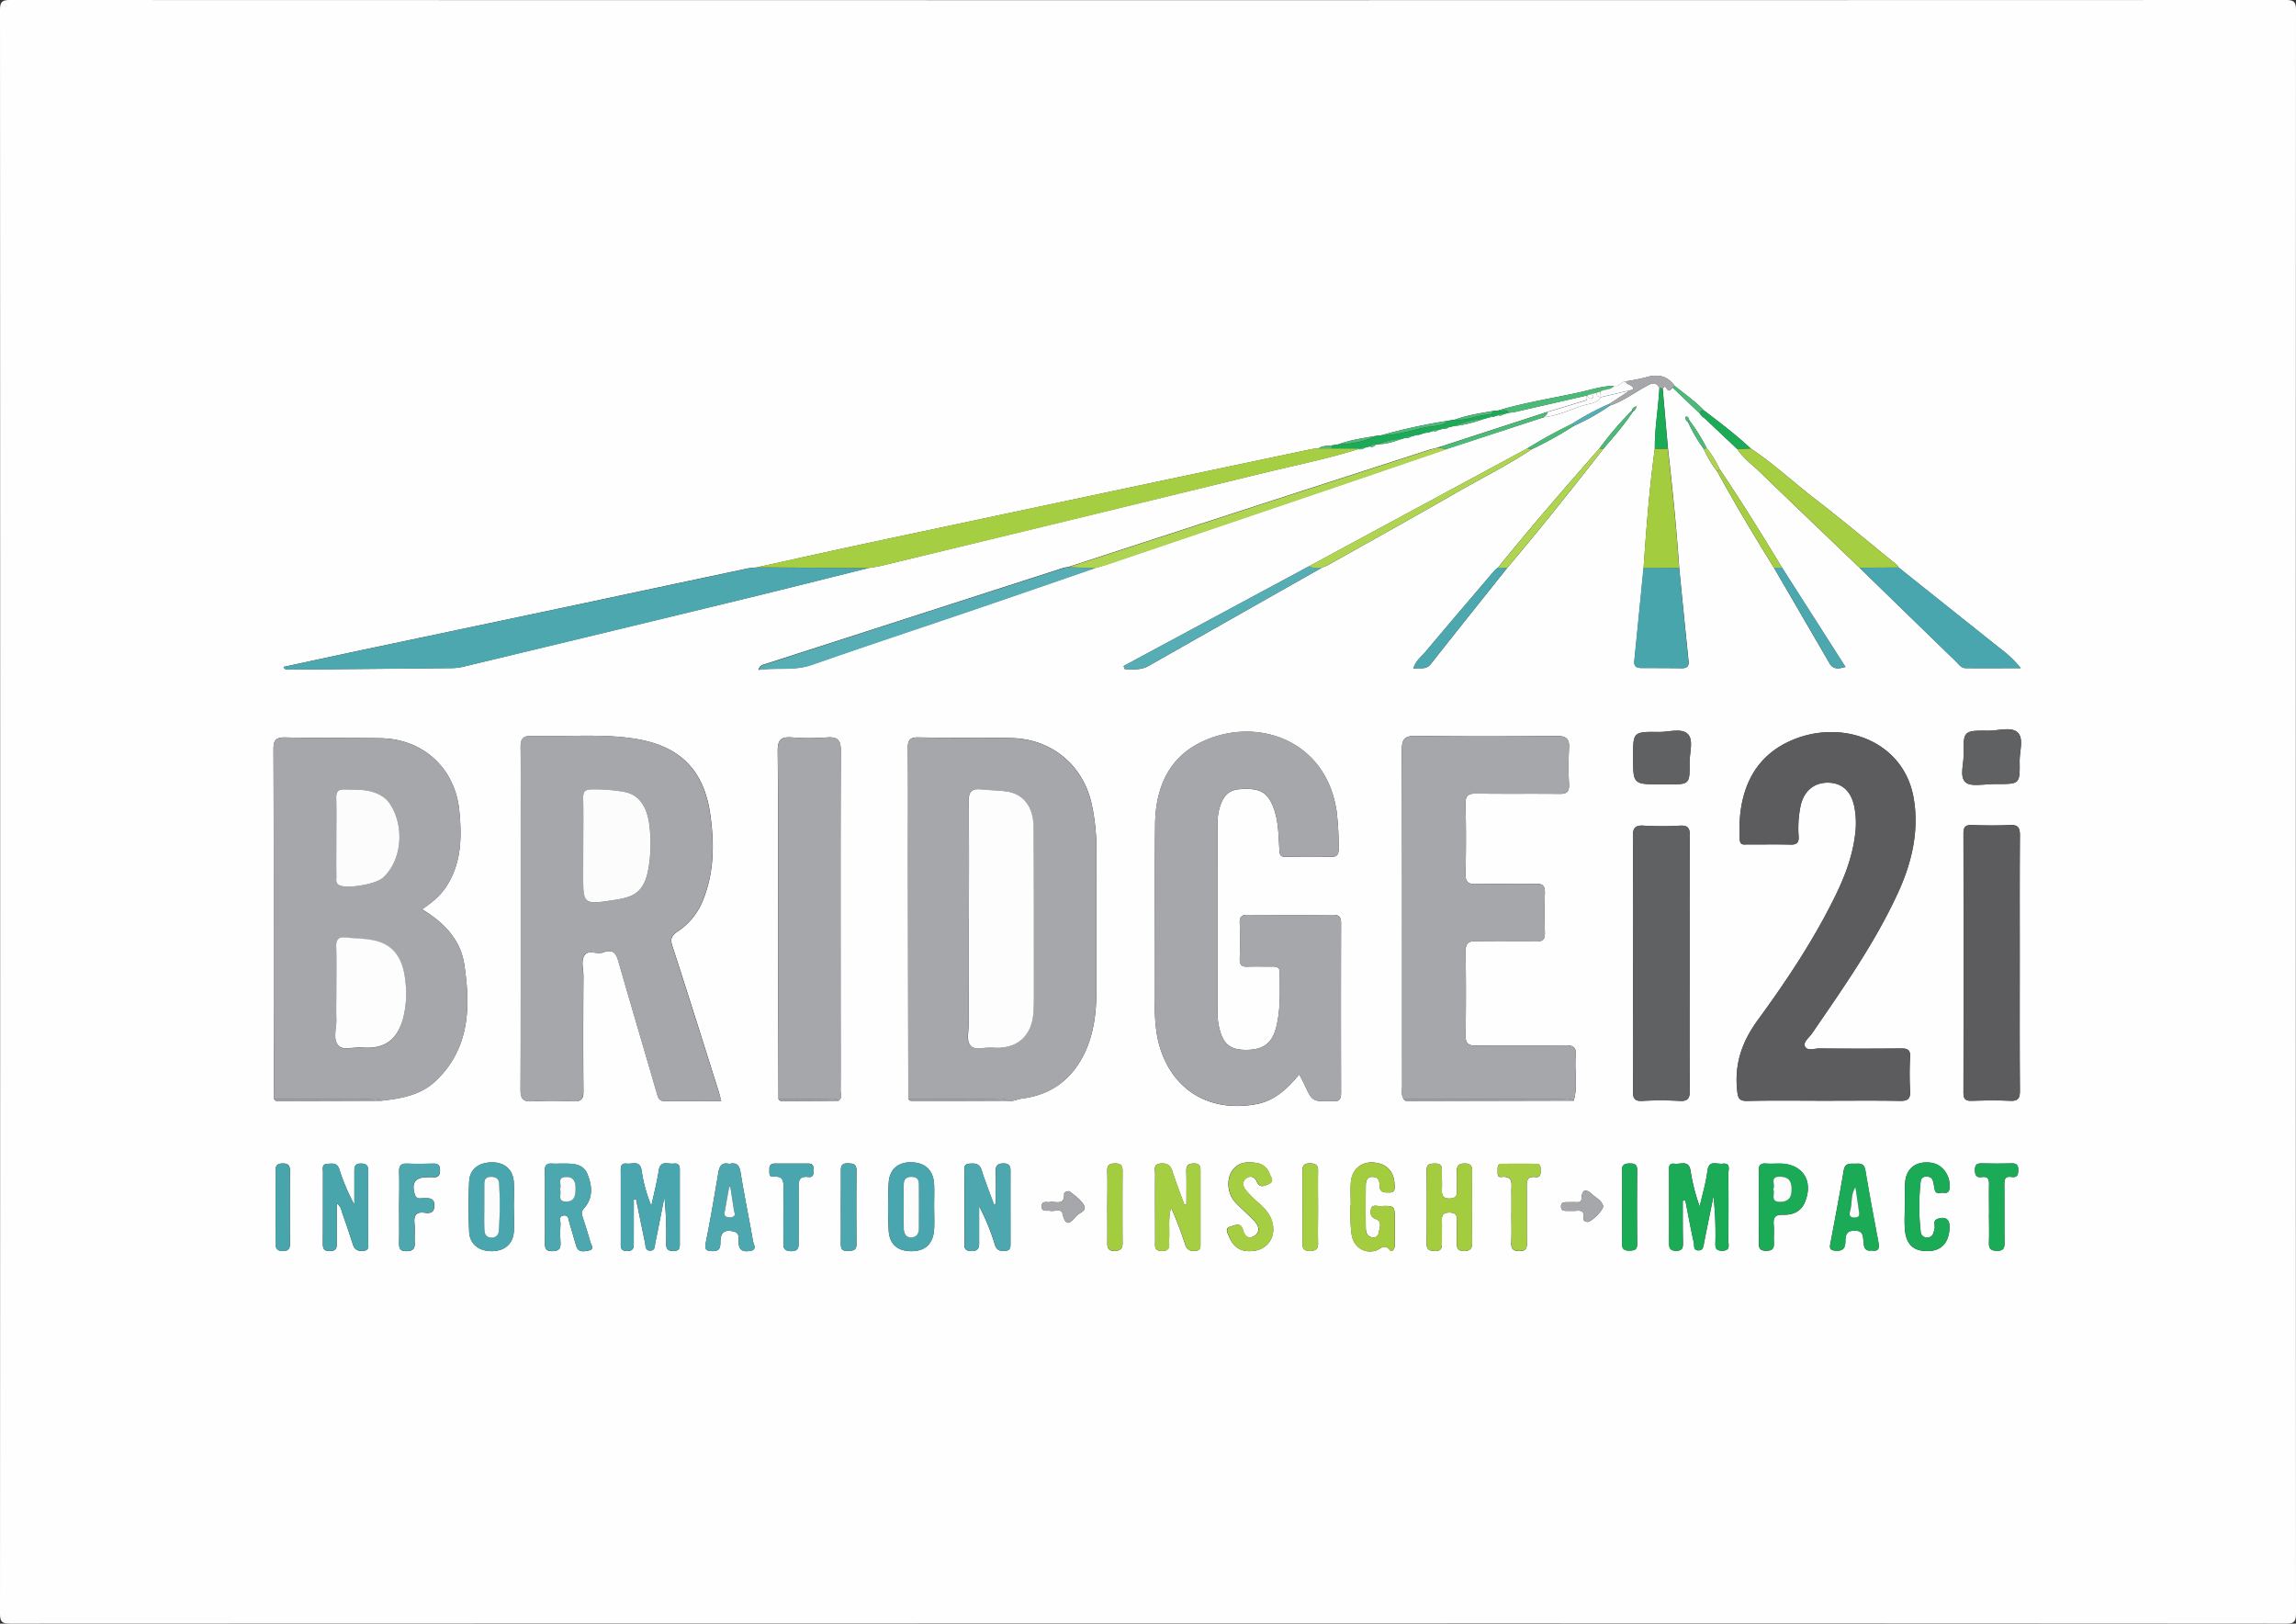 <svg id="Layer_1" data-name="Layer 1" xmlns="http://www.w3.org/2000/svg" viewBox="0 0 1024 724"><rect x="0" y="0" width="1024" height="724" fill="#333333" stroke="none"/><path d="M683,745.91q-253.71,0-507.41.09c-3.75,0-4.59-.84-4.59-4.59q.15-357.4,0-714.82c0-3.75.84-4.59,4.59-4.59q507.41.15,1014.82,0c3.75,0,4.59.84,4.59,4.59q-.15,357.41,0,714.82c0,3.75-.84,4.59-4.59,4.59Q936.7,745.84,683,745.91ZM930.66,208v.28l.2-.14,14.94,14.1c2.68,4.09,6.65,6.9,10.09,10.23,14.78,14.3,29.65,28.49,44.49,42.73q21.4,20.85,42.85,41.66c1.26,1.21,2.39,3.05,4.38,3.08,8.21.09,16.42,0,24.62,0a47,47,0,0,0-8.55-8.28q-23-18.3-45.91-36.59a5.28,5.28,0,0,0-.83-1.21c-12.21-9.89-24.27-20-36.7-29.58-9.53-7.38-18.39-15.6-28.44-22.32-6.58-6.08-13.68-11.52-20.82-16.92-4-4.16-8.69-7.42-13.14-11-3.29-4.61-7.61-5.35-12.82-3.77a85.56,85.56,0,0,1-9.07,1.8c-1.89.08-2.78,2.63-5,2-5.55,0-10.76,1.88-16.08,3-12,2.6-24.08,4.49-35.83,8l-2.08.18c-5.72,1-11.5,1.82-17,3.84l-2.91.49A253.51,253.51,0,0,0,787,216.11l-2,.21c-5.73,1-11.5,1.76-17,3.79l-2.89.48c-2.05.34-4.25,0-6.06,1.39a26.61,26.61,0,0,0-3,.28q-38.61,8.13-77.21,16.29-60.51,12.81-121,25.67c-16.48,3.51-32.93,7.2-49.39,10.81a37.17,37.17,0,0,0-4,.44q-36.24,7.66-72.45,15.4-48.63,10.28-97.27,20.5c-12.4,2.63-24.79,5.34-37.3,8,.67,1.5,1.61,1.21,2.37,1.2q36.69-.3,73.37-.67a24.3,24.3,0,0,0,5.4-.85q61.59-14.82,123.16-29.72c18.9-4.58,37.75-9.36,56.63-14.05,2-.35,4-.58,5.89-1.05q84.33-20.41,168.63-40.94c14.68-3.61,29.53-6.54,44-11.07a3.05,3.05,0,0,0,2.7-.57l2.35-.62a1.84,1.84,0,0,0,2.47-.71l1.53-.29c3.5,0,6.73-1.13,10-2.27l2.17-.64a1.48,1.48,0,0,0,1.83-.36l2.17-.64,1.85-.26,2.14-.74,1.86-.26,2.15-.74a2.4,2.4,0,0,0,2.49-.45l2.38-.63a1.23,1.23,0,0,0,1.64-.37l2.27-.59a59.33,59.33,0,0,0,14-3.32l2.16-.63,1.87-.27,2.14-.73a2.39,2.39,0,0,0,2.49-.45l2.39-.64a28.21,28.21,0,0,0,2.89-.38q15.9-3.62,31.81-7.29c.05.79.48,1.83-.56,2.16-5.64,1.77-11.31,3.44-17,5.15l-49,15.95c-1.28.34-2.57.63-3.83,1q-33.15,10.71-66.27,21.44-47.31,15.38-94.61,30.78a14.34,14.34,0,0,0-2,.34q-66.66,21.5-133.31,43a3.39,3.39,0,0,0-2.82,2.49c8.16-1.14,16,.49,23.78-2.24,24.3-8.51,48.75-16.57,73.12-24.87,17.76-6.05,35.49-12.2,53.24-18.3,1.59-.46,3.2-.87,4.76-1.4q53.31-18.06,106.6-36.17,22.86-7.77,45.68-15.61L859.73,208c6.15-.58,11.66-3.4,17.44-5.2,2.7-.84,6-.82,7.84-3.67l12.9-3-9,5.91a125.21,125.21,0,0,0-16.86,9,222.63,222.63,0,0,0-19.92,10.95l-97.32,52.53L672.11,319c.19.46.37.93.55,1.39,3.54,0,7.09.55,10.49-1.38q38.58-21.9,77.19-43.75c1.21-.55,2.47-1,3.62-1.66,18.57-10.44,37.21-20.76,55.66-31.4,11.52-6.64,23.48-12.54,34.57-19.91A163.9,163.9,0,0,0,873,211.86a97.79,97.79,0,0,0,16-9c5.7-1.88,10.5-5.49,15.69-8.35,2.31-1.27,4.46-2.88,6.42.38-.46,9.06-2.16,18-2.06,27.13-2.43,17.64-3.78,35.39-5,53.14-1.36,13.84-2.7,27.69-4.12,41.53-.27,2.58,1.09,3.17,3.2,3.18,6,0,11.94,0,17.91.1,2.34,0,3.31-.82,3.06-3.25q-2.14-20.76-4.18-41.54c-1.21-17.77-3-35.48-5-53.18l-2.37-26.83c.57-.66,1.18-1.12,1.75,0,1.18,2.2,1.85.06,2.72-.3l12.23,11.67a.52.52,0,0,0,.48.44l0,.37.37,0A.8.8,0,0,0,930.66,208Zm1.56,13.93a82.94,82.94,0,0,0-7.67-12.33c-.49-.69-.53-2.17-1.63-1.74-.46.18-.16,1.8.92,2.32a68.63,68.63,0,0,0,7,12,49.6,49.6,0,0,0,6,10c8,14.55,16.5,28.83,25.28,42.93q12.42,21.31,24.82,42.65c1.63,2.83,3.86,2.54,7.13,1.65l-28.28-44.26c-9-14.86-18.18-29.65-27.91-44.08A45,45,0,0,0,932.22,221.89ZM898.9,205a152.4,152.4,0,0,0-14.54,16.95C869,239.4,853.74,257,839.12,275.09a11.72,11.72,0,0,0-1.53,1.27c-10.33,12.11-20.69,24.21-30.93,36.41-1.8,2.14-4.34,3.85-5.31,7.41,3-.58,5.58.69,7.72-2,11.29-14.34,22.7-28.58,34.08-42.85,14.7-17.37,28.86-35.18,42.88-53.1,4.58-5.45,9.4-10.72,13.25-16.76,1-.42,1.27-1.33,1.6-2.34C900,203.57,899,203.81,898.9,205ZM518.2,512c.46,1.25,1.56,1,2.49,1q12.15,0,24.28-.14c1.77-1.22.9-3.06.91-4.58.09-12.66,0-25.32,0-38,0-37.82-.09-75.63.11-113.45,0-4.93-1.49-6.34-6.2-6a101.26,101.26,0,0,1-15.48,0c-4.89-.38-6.53.9-6.47,6.21.3,28.15.12,56.31.14,84.47Q518.07,476.73,518.2,512Zm354.68.8c1.93-6.65.23-13.45.88-20.15.34-3.51-1-4.58-4.48-4.53-13.32.18-26.65,0-40,.13-3.41,0-4.69-.91-4.63-4.49q.27-18.74,0-37.48c0-3.49,1.05-4.65,4.55-4.57,9,.21,18,0,27,.12,2.81,0,3.86-.92,3.8-3.73-.14-6-.16-12,0-18,.08-3-.87-4.09-4-4-8.82.18-17.66-.09-26.49.13-3.6.09-5-.82-4.9-4.69q.38-15.5,0-31c-.1-3.88,1.31-4.74,4.91-4.69,12.32.19,24.66,0,37,.14,3.32.05,4.38-1,4.25-4.29a144.38,144.38,0,0,1,0-16c.32-4.6-1.56-5.56-5.78-5.52-20.83.18-41.66.27-62.48-.05-5.27-.08-6.31,1.66-6.3,6.55.17,50,.1,100,.13,149.94,0,1.79-.48,3.68.66,5.35.36,1,1.19,1,2,1ZM620,512.84c2.41.61,4.55-.68,6.84-1,12.42-1.57,21.55-7.94,27.28-19.05,4.7-9.1,5.84-19,5.89-29,.11-21,0-41.94,0-62.91a95.74,95.74,0,0,0-2-19.77c-3.66-17.71-17.8-29.61-35.91-30-13.81-.26-27.63,0-41.43-.3-3.78-.07-4.82,1.15-4.79,4.84.18,16.64.07,33.29.08,49.93q.06,53.17.15,106.35c.5,1.19,1.59,1,2.54,1Q599.29,512.94,620,512.84Zm-279,0c9-1,17.73-2.47,24.6-9.1,15-14.52,15.23-32.83,12.49-51.52-1.65-11.28-9.22-18.93-18.84-24.77,4.37-2.95,8-5.89,10.74-10.05,6.84-10.45,7-22,5.87-33.72-1.81-19.11-16.12-32.19-35.17-32.5-14.15-.23-28.3,0-42.44-.35-4.2-.09-5.29,1.23-5.28,5.34.15,37.62.07,75.24.1,112.86,0,14.31.1,28.63.16,42.94.46,1.25,1.57,1,2.5,1Q318.38,512.94,341,512.84Zm151.64.15c-.42-1.66-.68-2.95-1.07-4.19C484.75,487.26,478,465.71,471,444.21c-1-3-1-4.72,2.24-6.83a29.91,29.91,0,0,0,11.37-14.14c5-12.43,5-25.38,3.15-38.26-3.23-22.37-16.49-31.25-35.25-33.82-14.69-2-29.56-.56-44.34-1-4.22-.12-5,1.62-4.95,5.33.18,10.65.06,21.32.06,32,0,40.14.07,80.28-.1,120.42,0,4.22,1.19,5.43,5.3,5.2a168.5,168.5,0,0,1,18,0c3.78.2,4.79-1.05,4.75-4.76-.18-17-.12-34,0-51,0-3.29-1.32-7.17.72-9.7,1.67-2.06,5.53,0,8.07-.94,4.46-1.69,5.78.39,6.87,4.18,5.57,19.48,11.35,38.89,17,58.35.59,2.06.87,3.8,3.63,3.77C475.72,512.93,484,513,492.65,513Zm257.82-11.88c.85,1.64,1.58,2.91,2.19,4.24,3.63,7.88,3.62,7.88,12.31,7.65a2.78,2.78,0,0,1,.5,0c2.91.41,3.66-1,3.65-3.74q-.11-37.72,0-75.45c0-2.64-.61-3.9-3.61-3.86-12.65.13-25.31.1-38,0-2.49,0-3.65.64-3.58,3.34.14,5.5.15,11,0,16.49-.07,2.77,1.2,3.36,3.63,3.27,3.65-.14,7.32,0,11-.05,1.89,0,3.23.27,3.22,2.63,0,8.31.47,16.66-1.69,24.8-1.9,7.11-6.07,9.93-14.11,9.72-6.64-.18-9.71-2.91-11.31-10.29A28.71,28.71,0,0,1,714,474q-.06-42.22,0-84.44a25.42,25.42,0,0,1,.69-6.42c1.24-4.87,3.35-8.77,9-9.2,8.77-.68,12.36,1.07,15,7.51,2.52,6.1,2.5,12.68,2.9,19.1.16,2.47.16,3.6,3,3.53q10-.24,20,0c2.67.06,3.47-1,3.43-3.5a129.32,129.32,0,0,0-.91-16.91c-4.92-32.8-37.43-42.78-61.65-30.08-13.92,7.3-19.12,20.84-19.29,36-.28,26.48,0,53-.1,79.45a77.45,77.45,0,0,0,1,14.91c4.21,22,21.35,34.76,44.49,30.37C739.72,512.72,745.18,507.34,750.47,501.11Zm234,11.72c11.33,0,22.65-.13,34,.08,3.56.07,4.63-1.06,4.44-4.53a133.68,133.68,0,0,1,0-15c.19-3.23-1.07-3.88-4-3.85q-18.23.18-36.47,0c-2.2,0-5.4,1.25-6.41-.91-.93-2,1.86-3.91,3.13-5.77,13.81-20.17,27.92-40.16,38.23-62.47,6.27-13.58,9.68-27.94,7.07-42.68-4.57-25.75-32.69-35.59-55.42-25.11-18.7,8.61-23.1,26.75-22.1,43.82.16,2.72,2,2.13,3.58,2.14,6.33.05,12.66-.1,19,.08,2.85.08,3.85-.86,3.67-3.7a49.52,49.52,0,0,1,.84-13.42c1.41-6.66,5.91-10.48,12.11-10.5s10.44,3.67,11.88,10.58a37.87,37.87,0,0,1,.4,12.39c-1.15,9.73-4.55,18.7-8.8,27.4C980,441.05,967.87,459.22,955,476.81c-7.08,9.71-10.49,19.51-9.25,31.37.37,3.53.82,4.85,4.69,4.75C961.8,512.65,973.13,512.83,984.45,512.83Zm-59.88-61.18c0-19-.08-38,.08-57,0-3.48-.91-4.68-4.46-4.49a131.24,131.24,0,0,1-16,0c-4.07-.28-5,1.17-4.94,5,.17,23,.08,46,.08,69,0,14.83.08,29.66-.05,44.48,0,3.19.76,4.45,4.19,4.27a139.4,139.4,0,0,1,16.48,0c3.89.24,4.72-1.16,4.69-4.8C924.48,489.31,924.57,470.48,924.57,451.65Zm147.22-.72c0-18.81-.07-37.61.07-56.41,0-3.35-.71-4.81-4.35-4.64-5.65.27-11.31.21-17,0-2.73-.08-3.84.65-3.83,3.59q.1,57.92,0,115.82c0,3,1.1,3.63,3.79,3.55,5.65-.16,11.33-.27,17,0,3.65.19,4.42-1.2,4.39-4.57C1071.72,489.2,1071.79,470.06,1071.79,450.93ZM921.5,557.45l1.16-.16c1.24,6.29,2.38,12.61,3.78,18.87.27,1.2-.23,3.39,2,3.43s2.28-1.89,2.6-3.53c1.36-6.89,2.77-13.77,4.17-20.65a155.47,155.47,0,0,1,.87,20.05c0,2.14-.5,4.3,3,4.28,3.77,0,2.77-2.53,2.78-4.46.06-10,.08-20,0-29.95,0-1.85,1.17-4.89-2.66-4.41-2.52.32-6.07-1.84-6.71,3.32s-2.24,10.51-3.43,15.76A84.51,84.51,0,0,1,925,544c-.82-4.92-4.49-2.71-7.06-3.07-3-.41-2.49,1.93-2.5,3.68,0,10.49,0,21,0,31.45,0,2.32.28,3.7,3.18,3.7,3.13,0,3-1.81,3-3.9C921.48,569.71,921.5,563.58,921.5,557.45Zm-467.83-.59,1-.12c1.33,6.45,2.63,12.91,4,19.36.32,1.49,0,3.71,2.49,3.58,2.12-.12,1.81-2.13,2.09-3.46,1.42-6.79,2.73-13.6,4.07-20.41a158.42,158.42,0,0,1,.79,19.79c0,2.26-.2,4.3,3.19,4.27,3.19,0,2.87-2,2.87-4q0-15.5,0-31c0-2,.36-4.36-2.81-4-2.45.3-5.83-1.62-6.56,3.05-.82,5.3-2.18,10.51-3.31,15.76a65.22,65.22,0,0,1-4.34-15.7c-.7-4.74-4.07-2.81-6.51-3.1-3.18-.38-2.79,2-2.79,4q0,15.48,0,31c0,2-.33,4,2.88,4s2.92-2.05,2.92-4.08Zm246.46,2.24-.88.19c-1.84-5-3.8-10.07-5.45-15.18-.9-2.77-2.55-3.49-5.22-3.27-3.27.26-2.41,2.64-2.42,4.44-.06,10,0,19.94,0,29.91,0,2.26-.61,4.73,3.23,4.66s2.88-2.81,3-4.9c.31-4.8-.5-9.67.89-14.5a173.55,173.55,0,0,1,6.32,16.61c.8,2.48,2.34,2.85,4.54,2.72,2.58-.14,2.25-2,2.25-3.6,0-10.63,0-21.26,0-31.9,0-2-.18-3.49-2.88-3.48s-3.5,1-3.44,3.53C700.22,549.25,700.13,554.17,700.13,559.1Zm-85-.32-.86.27c-1.86-5.09-3.89-10.14-5.51-15.31-1-3.06-3.06-3-5.45-2.84-2.94.23-2.14,2.52-2.15,4.17q-.09,15,0,30c0,2.19-.81,4.8,3.11,4.82,3.71,0,3.4-2.29,3.39-4.66V559.85a98.18,98.18,0,0,1,7.08,17.32c.81,2.53,2.49,2.77,4.64,2.62,2.48-.17,2.26-2,2.27-3.66,0-10.67,0-21.33,0-32,0-2.26-.61-3.33-3.1-3.34s-3.56.89-3.49,3.5C615.23,549.12,615.13,554,615.13,558.78Zm444.05-187v-.17h2.49c10.13,0,10.23,0,10.08-10.13-.06-4.42,2-10.23-.92-12.9s-8.58-.72-13-.76c-11.12-.09-11.22,0-11.08,11.1,0,4.1-1.86,9.52.9,11.93C1050,372.9,1055.22,371.61,1059.18,371.79Zm-147.43,0h3c9.83,0,9.9,0,9.8-9.88,0-4.28,1.83-9.85-.74-12.51-2.81-2.91-8.48-.9-12.89-1-11.56-.15-11.57,0-11.57,11.05C899.34,371.75,899.34,371.75,911.75,371.75ZM321.22,558.69c2,1.33,2,3.14,2.56,4.62,1.63,4.54,3.15,9.11,4.63,13.69.74,2.3,2.24,3,4.55,2.81,3-.2,2.22-2.41,2.23-4,.06-10.48,0-21,.07-31.43,0-2.55-.75-3.54-3.41-3.52s-2.83,1.54-2.81,3.54c0,4.93,0,9.85,0,14.77a90.93,90.93,0,0,1-6.74-15.85c-1-3-3.17-2.42-5.26-2.34-2.68.09-2,2.23-2,3.71,0,10.65,0,21.29-.06,31.94,0,2.27.61,3.28,3.08,3.26s3.19-.92,3.15-3.24C321.15,570.79,321.22,565,321.22,558.69ZM827.57,560c0-5.16-.07-10.32,0-15.48,0-2.35-.39-3.67-3.23-3.7s-3.76,1.15-3.59,3.85,0,5.33.05,8c.1,2.33-.36,3.71-3.2,3.77-3.06.06-3.65-1.37-3.52-4,.14-2.82-.08-5.66,0-8.48.12-2.45-1-3.18-3.27-3.12-2,.06-3.56.16-3.54,2.86q.14,16.47,0,33c0,2.88,1.61,3.08,3.87,3.14,2.65.08,3-1.35,2.93-3.45-.08-3.33.07-6.66,0-10-.09-2.36.36-3.64,3.21-3.69,3,0,3.66,1.25,3.53,3.88-.16,3.16,0,6.33-.06,9.49-.06,2.25.17,3.78,3.12,3.79s3.75-1.17,3.69-3.86C827.49,570.64,827.57,565.31,827.57,560ZM414,560c0,5.33.1,10.65,0,16-.06,2.56.34,4,3.46,3.93s3.65-1.4,3.51-4a64.38,64.38,0,0,1,0-8c.1-1.41-1.11-3.72,1.58-3.92,2.05-.15,2,1.87,2.39,3.22,1.06,3.49,2,7,3.11,10.51.93,3,3.52,2.25,5.46,1.92,2.85-.49,1.14-2.51.75-3.89-1-3.67-2.2-7.32-3.38-10.95-.47-1.47-.7-2.59.58-4,4.23-4.69,3.61-10.28,1.45-15.42-2-4.76-6.89-4.48-11.25-4.53-1.5,0-3,.1-4.49,0-2.37-.19-3.24.8-3.19,3.17C414.11,549.34,414,554.67,414,560Zm173.6.17c0-3.32.15-6.66,0-10-.33-6.32-3.93-9.74-10.17-9.87-5.93-.13-9.79,3.13-10.1,9.31a206.19,206.19,0,0,0,0,21c.35,6.42,4.19,9.47,10.57,9.32,5.9-.15,9.3-3.44,9.7-9.75C587.8,566.83,587.62,563.49,587.63,560.16Zm185.81-.52h-.23c.19,4.31,0,8.68.67,12.92.88,5.71,6,8.75,11,7,2-.71,3.66-3.19,6.09-.08.89,1.13,2.15-.6,2.15-2.16,0-3.66,0-7.32,0-11,0-6.71,0-6.76-6.76-6.5-1.44,0-3.62-.94-3.93,1.71-.22,1.85-.09,3.23,2.36,4.12,2.86,1,1.5,3.94,1.12,6.09a2.34,2.34,0,0,1-3,2c-2.26-.46-2.71-2.34-2.74-4.2-.08-6.32-.06-12.65,0-19,0-2.54,1-4.29,4-3.62,2.11.48,2.12,2.43,2.18,4,.12,3,2.12,2.78,4.18,2.83,3,.08,2.51-2,2.46-3.79-.19-5.84-3.93-9.44-9.91-9.63-5.17-.17-9.12,3.3-9.56,8.8C773.21,552.63,773.44,556.14,773.44,559.64Zm-373.26.86h0c0-3.82.21-7.65,0-11.46-.37-5.48-4.08-8.71-9.58-8.73-6,0-10.06,3-10.32,8.51-.35,7.46-.34,15,0,22.42.23,5.5,4.37,8.73,10.12,8.67s9.48-3.25,9.83-8.95C400.36,567.49,400.18,564,400.18,560.5Zm605.67,19.12c3.44.56,3.34-1.43,2.88-3.91-2-10.6-4-21.2-5.77-31.84-.44-2.68-1.78-3.17-4.07-3s-4.95-.74-5.58,3c-1.85,11-3.91,21.9-6,32.82-.4,2.14.09,2.87,2.4,3,3.47.27,4.31-1.35,4.34-4.36,0-2.61.49-4.66,4.21-4.58,3.47.07,3.58,1.88,3.82,4.36C1002.32,577.37,1002.12,580.21,1005.85,579.62Zm-277.59.29c7.9.11,12.53-6.42,9.87-13.89-1.1-3.1-3.28-5.34-5.64-7.5a51.08,51.08,0,0,1-6-6c-1.29-1.65-1.55-3.95.57-5.28,1.88-1.18,3.66-.3,4.48,1.67,1.35,3.23,3.74,1.74,5.44,1,2.52-1.08.8-3.07.22-4.62a7.17,7.17,0,0,0-6-4.74c-4.35-.68-8.39-.24-10.95,4-2.33,3.86-1.7,9.86,1.64,13.49,2.81,3.06,6.09,5.68,8.85,8.78,1.79,2,2.4,4.69-.46,6.4-2.61,1.57-4.27-.37-4.83-2.58-1-3.83-3.58-2.25-5.53-1.75-3,.76-1.27,3.08-.75,4.47C720.75,577.45,723.63,580,728.26,579.91ZM955.4,560.23c0,5.15.06,10.31,0,15.46,0,2.39,0,4.08,3.31,4.08,3.12,0,3.58-1.38,3.43-3.93s.15-5-.08-7.47c-.3-3.22.34-4.8,4.16-4.66,4.1.14,7.87-1.21,9.71-5.54,4-9.5-.93-17.2-11.18-17.3-2,0-4,.14-6,0-2.67-.24-3.46.88-3.39,3.44C955.51,549.59,955.41,554.91,955.4,560.23Zm65.27-.32h-.16c0,3.49-.25,7,.06,10.46.61,6.86,4.12,9.81,10.8,9.5,5.64-.26,8.81-3.85,9.1-10.3.16-3.78-1.63-5.2-5.12-4.12-2.67.83-1.13,3-1.57,4.6-.5,1.76-.71,3.68-3.19,3.78a2.72,2.72,0,0,1-3-2.65,99.07,99.07,0,0,1,0-22.31,2.24,2.24,0,0,1,2.29-2.17c1.46-.07,2.71.25,3.16,1.79.36,1.26.52,2.58.79,3.87.53,2.62,2.62,1.29,4,1.52s2.43-.15,2.63-2c.6-5.44-3-10.66-8.15-11.38-6.49-.9-11,2.21-11.63,8.49A108,108,0,0,0,1020.67,559.91ZM496.28,541c-3.24-.8-4.39.9-4.89,3.84-1.77,10.48-3.54,21-5.64,31.39-.65,3.25.46,3.62,3.19,3.68,3.83.07,3.26-2.83,3.38-4.87.26-4.48,3.08-4.63,6.19-3.81,2.58.68,1.75,3.41,1.9,5.15.32,3.71,2.63,3.82,5.23,3.42,3.16-.49,1.44-2.92,1.2-4.29-1.75-10.15-3.89-20.24-5.5-30.41C500.81,541.68,499.72,540.19,496.28,541ZM349,559.93c0,5.32.08,10.64,0,16-.05,2.45.14,4.08,3.37,4,2.95-.06,3.75-1.22,3.6-3.9s.18-5.68-.09-8.48c-.36-3.62.74-5.31,4.61-4.74,2.34.35,4.22,0,4.25-3.22s-1.89-3.22-4.22-3.33c-1.6-.07-3.73,1-4.53-1.7-1.52-5.18.19-7.57,5.62-7.6.83,0,1.67-.09,2.49,0,2.43.23,3.19-.92,3.15-3.23s-1-2.89-3-2.84c-3.83.07-7.66.15-11.47,0-2.77-.14-3.86.76-3.76,3.65C349.18,549.61,349.05,554.77,349,559.93Zm171.36,3.3v12c0,2.36-.33,4.61,3.37,4.68s3.46-2,3.44-4.46c0-7.66,0-15.31,0-23,0-3.12-.39-6.25,4.42-5.61,2.09.28,2.32-1.3,2.31-3s-.24-3-2.35-3h-15c-1.65,0-2.48.77-2.41,2.42.07,1.41-.45,3.64,1.7,3.44,5.1-.46,4.59,2.79,4.54,6C520.35,556.24,520.4,559.74,520.4,563.23Zm324.7-.08c0,4.33.14,8.66-.05,13-.12,2.86.93,3.73,3.74,3.74s3.26-1.27,3.24-3.65c-.1-8.15,0-16.3-.07-24.45,0-2.86-.19-5.41,3.95-4.9,2.16.27,2.26-1.42,2.22-3,0-1.33.08-2.88-1.83-2.91-5.16-.07-10.31-.06-15.47,0-1.94,0-1.9,1.51-1.86,2.86s-.33,3.22,1.58,3c5.63-.61,4.52,3.24,4.55,6.39C845.12,556.5,845.1,559.83,845.1,563.15Zm213,.29c0,4.16.13,8.33,0,12.48-.12,2.71.58,3.8,3.55,3.85,3.21.05,3.42-1.47,3.39-4-.11-8.32,0-16.64-.07-25,0-2.34-.12-4.46,3.24-3.94,2.62.41,2.93-1.13,2.95-3.27s-.89-2.85-3-2.8q-6.5.17-13,0c-2.19-.06-3.36.36-3.32,3,.05,2.32.68,3.48,3.11,3.12,2.89-.43,3.24,1.21,3.18,3.55C1058,554.79,1058.1,559.12,1058.1,563.44ZM546,560c0,5.49.06,11,0,16.46,0,2.19.41,3.5,3,3.34,2.08-.12,4,.12,4-3q-.13-16.47,0-32.94c0-3-1.64-3-3.84-3.11-2.44-.08-3.17.94-3.12,3.25C546.08,549.39,546,554.71,546,560Zm348.41.42c0,5.3.11,10.61,0,15.91-.08,2.68,1,3.41,3.49,3.35,2.21-.05,3.3-.51,3.28-3q-.15-16.4,0-32.81c0-2.44-.88-3.08-3.19-3.07s-3.68.42-3.59,3.24C894.55,549.52,894.42,555,894.42,560.46Zm-135.57.19c0-5.49-.09-11,0-16.46.07-2.7-1.12-3.35-3.59-3.39-2.66-.06-3.4,1-3.38,3.5.11,10.64.09,21.29,0,31.93,0,2.39.44,3.63,3.25,3.63s3.82-.92,3.72-3.75C758.73,571,758.85,565.8,758.85,560.65Zm-94-.42c0,5.33.08,10.65,0,16,0,2.42.5,3.67,3.29,3.63,2.58-.05,3.54-1,3.52-3.52q-.11-16,0-31.94c0-2.48-.65-3.59-3.36-3.56-2.56,0-3.55.83-3.47,3.46C665,549.59,664.84,554.91,664.84,560.23Zm-370.93-.29c0,5.48.09,11,0,16.43-.06,2.55.77,3.52,3.41,3.49s3-1.28,3-3.42q-.08-16.17,0-32.36c0-2.31-.75-3.25-3.15-3.25s-3.28.8-3.23,3.18C294,549.32,293.91,554.63,293.91,559.94Zm354-6.75c-1.29.06-2.33.58-2.31,1.28.21,5.35-3.75,3.16-6.26,3.59-1.45.26-3.73-.78-3.75,1.9s2.26,1.72,3.73,2c1.88.33,5.05-.94,5.47.93,1.89,8.37,4.64,2.5,7.1.66,1.37-1,3.82-1.88,2.52-4.12C652.8,556.71,650.13,554.91,647.87,553.19ZM886,559.87c-.57-2.58-3.17-3.65-5.06-5.43-2.55-2.41-4.35-1.92-4.47,1.31-.09,2.3-.86,2.39-2.52,2.33-1.49-.06-3,0-4.49,0-1.3,0-2.32.38-2.25,2s1.15,1.85,2.41,1.88c.83,0,1.67,0,2.49,0,2.37.19,5.93-1.38,5.13,3.55-.11.73.82,1.34,1.79,1.36C880.7,566.88,885.84,562,886,559.87Z" transform="translate(-171 -22)" style="fill:#fefefe"/><path d="M293.24,512c-.06-14.31-.15-28.63-.16-42.94,0-37.62.05-75.24-.1-112.86,0-4.11,1.08-5.43,5.28-5.34,14.14.32,28.29.12,42.44.35,19.05.31,33.36,13.39,35.17,32.5,1.11,11.67,1,23.27-5.87,33.72-2.72,4.16-6.37,7.1-10.74,10.05,9.62,5.84,17.19,13.49,18.84,24.77,2.74,18.69,2.55,37-12.49,51.52-6.87,6.63-15.64,8.13-24.6,9.1-1.54-1.47-3.45-.84-5.2-.84C321.62,512,307.43,512,293.24,512ZM321,464.51c0,4-.11,8,0,12s-1.61,8.76.77,11.64c2.15,2.61,6.91.64,10.5,1,10,.89,15.66-3.1,18.41-12.65a44.34,44.34,0,0,0,1.1-16.84c-.84-8.4-3.94-15.69-13-18-4.44-1.14-9.19-1-13.79-1.54-3-.33-4.15.86-4.07,4C321.09,450.84,321,457.68,321,464.51Zm0-69.18c0,5.83,0,11.66,0,17.48,0,1.4-.5,3,1.32,3.92,3.54,1.73,16.25-.41,19.47-3.34,8.52-7.74,9.8-23.21,2.82-33.34a10.84,10.84,0,0,0-3.59-3.23c-5.16-3.13-10.79-2.62-16.39-2.81-2.88-.09-3.77,1.09-3.7,3.85C321.07,383.68,321,389.51,321,395.33Z" transform="translate(-171 -22)" style="fill:#a6a7aa"/><path d="M492.65,513c-8.62,0-16.93-.06-25.23,0-2.76,0-3-1.71-3.63-3.77-5.6-19.46-11.38-38.87-17-58.35-1.09-3.79-2.41-5.87-6.87-4.18-2.54,1-6.4-1.12-8.07.94-2,2.53-.7,6.41-.72,9.7-.08,17-.14,34,0,51,0,3.71-1,5-4.75,4.76a168.5,168.5,0,0,0-18,0c-4.11.23-5.31-1-5.3-5.2.17-40.14.1-80.28.1-120.42,0-10.65.12-21.32-.06-32-.07-3.71.73-5.45,4.95-5.33,14.78.44,29.65-1,44.34,1,18.76,2.57,32,11.45,35.25,33.82,1.86,12.88,1.89,25.83-3.15,38.26a29.91,29.91,0,0,1-11.37,14.14c-3.28,2.11-3.22,3.78-2.24,6.83,6.94,21.5,13.74,43.05,20.57,64.59C492,510,492.23,511.33,492.65,513ZM431.13,398.45v14c0,12.33.1,13,12.21,11.15,9.32-1.4,15-2.47,17-14.86a65.75,65.75,0,0,0,.36-18.36c-1.07-9.18-4.94-14.06-11.24-15.23A74.85,74.85,0,0,0,435.1,374c-3,0-4.11.93-4,4C431.26,384.81,431.13,391.63,431.13,398.45Z" transform="translate(-171 -22)" style="fill:#a6a7aa"/><path d="M576.07,512q-.08-53.18-.15-106.35c0-16.64.1-33.29-.08-49.93,0-3.69,1-4.91,4.79-4.84,13.8.26,27.62,0,41.43.3,18.11.36,32.25,12.26,35.91,30a95.74,95.74,0,0,1,2,19.77c0,21,.06,41.94,0,62.91-.05,10-1.19,19.92-5.89,29-5.73,11.11-14.86,17.48-27.28,19.05-2.29.29-4.43,1.58-6.84,1-1.54-1.47-3.46-.84-5.21-.84C601.86,511.94,589,512,576.07,512Zm27-80.41c0,15.48-.05,30.95,0,46.42,0,3.46-1.41,7.65.68,10.18s6.26.64,9.51.95c10.92,1,17.88-4.81,18.58-15.66.28-4.31.19-8.65.19-13,0-23.29,0-46.59-.16-69.88-.07-8.79-4.44-14.44-11.66-15.64-3.74-.61-7.6-.49-11.37-.94-4.4-.52-6,.83-5.92,5.64C603.3,397,603.11,414.26,603.11,431.56Z" transform="translate(-171 -22)" style="fill:#a6a7aa"/><path d="M750.47,501.11c-5.29,6.23-10.75,11.61-18.92,13.16-23.14,4.39-40.28-8.39-44.49-30.37a77.45,77.45,0,0,1-1-14.91c.06-26.49-.18-53,.1-79.45.17-15.16,5.37-28.7,19.29-36,24.22-12.7,56.73-2.72,61.65,30.08a129.32,129.32,0,0,1,.91,16.91c0,2.53-.76,3.56-3.43,3.5q-10-.22-20,0c-2.85.07-2.85-1.06-3-3.53-.4-6.42-.38-13-2.9-19.1-2.67-6.44-6.26-8.19-15-7.51-5.63.43-7.74,4.33-9,9.2a25.42,25.42,0,0,0-.69,6.42q0,42.21,0,84.44a28.71,28.71,0,0,0,.66,5.92c1.6,7.38,4.67,10.11,11.31,10.29,8,.21,12.21-2.61,14.11-9.72,2.16-8.14,1.64-16.49,1.69-24.8,0-2.36-1.33-2.66-3.22-2.63-3.67.06-7.34-.09-11,.05-2.43.09-3.7-.5-3.63-3.27.16-5.49.15-11,0-16.49-.07-2.7,1.09-3.36,3.58-3.34,12.66.09,25.32.12,38,0,3,0,3.61,1.22,3.61,3.86q-.09,37.72,0,75.45c0,2.72-.74,4.15-3.65,3.74a2.78,2.78,0,0,0-.5,0c-8.69.23-8.68.23-12.31-7.65C752.05,504,751.32,502.75,750.47,501.11Z" transform="translate(-171 -22)" style="fill:#a6a7aa"/><path d="M797,512c-1.14-1.67-.66-3.56-.66-5.35,0-50,0-100-.13-149.94,0-4.89,1-6.63,6.3-6.55,20.82.32,41.65.23,62.48.05,4.22,0,6.1.92,5.78,5.52a144.38,144.38,0,0,0,0,16c.13,3.26-.93,4.34-4.25,4.29-12.32-.17-24.66.05-37-.14-3.6-.05-5,.81-4.91,4.69q.38,15.5,0,31c-.09,3.87,1.3,4.78,4.9,4.69,8.83-.22,17.67.05,26.49-.13,3.11-.06,4.06,1,4,4-.17,6-.15,12,0,18,.06,2.81-1,3.77-3.8,3.73-9-.13-18,.09-27-.12-3.5-.08-4.6,1.08-4.55,4.57q.26,18.74,0,37.48c-.06,3.58,1.22,4.53,4.63,4.49,13.33-.15,26.66,0,40-.13,3.5,0,4.82,1,4.48,4.53-.65,6.7,1,13.5-.88,20.15-1.58-1.38-3.49-.77-5.25-.78Q832.34,511.93,797,512Z" transform="translate(-171 -22)" style="fill:#a6a7aa"/><path d="M984.45,512.83c-11.32,0-22.65-.18-34,.1-3.87.1-4.32-1.22-4.69-4.75-1.24-11.86,2.17-21.66,9.25-31.37,12.83-17.59,24.93-35.76,34.55-55.41,4.25-8.7,7.65-17.67,8.8-27.4a37.87,37.87,0,0,0-.4-12.39C996.55,374.7,992.4,371,986.11,371s-10.7,3.84-12.11,10.5a49.52,49.52,0,0,0-.84,13.42c.18,2.84-.82,3.78-3.67,3.7-6.32-.18-12.65,0-19-.08-1.54,0-3.42.58-3.58-2.14-1-17.07,3.4-35.21,22.1-43.82,22.73-10.48,50.85-.64,55.42,25.11,2.61,14.74-.8,29.1-7.07,42.68-10.31,22.31-24.42,42.3-38.23,62.47-1.27,1.86-4.06,3.78-3.13,5.77,1,2.16,4.21.89,6.41.91q18.24.17,36.47,0c2.91,0,4.17.62,4,3.85a133.68,133.68,0,0,0,0,15c.19,3.47-.88,4.6-4.44,4.53C1007.1,512.7,995.78,512.83,984.45,512.83Z" transform="translate(-171 -22)" style="fill:#5c5c5f"/><path d="M518.2,512q-.09-35.24-.17-70.46c0-28.16.16-56.32-.14-84.47-.06-5.31,1.58-6.59,6.47-6.21a101.26,101.26,0,0,0,15.48,0c4.71-.35,6.23,1.06,6.2,6-.2,37.82-.11,75.63-.11,113.45,0,12.66,0,25.32,0,38,0,1.52.86,3.36-.91,4.58-1.35-1.37-3.08-.84-4.66-.85C532.94,511.94,525.57,512,518.2,512Z" transform="translate(-171 -22)" style="fill:#a6a7aa"/><path d="M924.57,451.65c0,18.83-.09,37.66.08,56.49,0,3.64-.8,5-4.69,4.8a139.4,139.4,0,0,0-16.48,0c-3.43.18-4.22-1.08-4.19-4.27.13-14.82.05-29.65.05-44.48,0-23,.09-46-.08-69,0-3.87.87-5.32,4.94-5a131.24,131.24,0,0,0,16,0c3.55-.19,4.49,1,4.46,4.49C924.49,413.66,924.57,432.66,924.57,451.65Z" transform="translate(-171 -22)" style="fill:#606163"/><path d="M558.42,275.32c-18.88,4.69-37.73,9.47-56.63,14.05q-61.56,15-123.16,29.72a24.3,24.3,0,0,1-5.4.85q-36.69.4-73.37.67c-.76,0-1.7.3-2.37-1.2,12.51-2.7,24.9-5.41,37.3-8q48.63-10.28,97.27-20.5,36.22-7.67,72.45-15.4a37.17,37.17,0,0,1,4-.44Z" transform="translate(-171 -22)" style="fill:#4ca8ae"/><path d="M1071.79,450.93c0,19.13-.07,38.27.07,57.41,0,3.37-.74,4.76-4.39,4.57-5.64-.3-11.32-.19-17,0-2.69.08-3.8-.58-3.79-3.55q.13-57.91,0-115.82c0-2.94,1.1-3.67,3.83-3.59,5.65.17,11.31.23,17,0,3.64-.17,4.38,1.29,4.35,4.64C1071.72,413.32,1071.79,432.12,1071.79,450.93Z" transform="translate(-171 -22)" style="fill:#5c5c5f"/><path d="M558.42,275.32,508.47,275c16.46-3.61,32.91-7.3,49.39-10.81q60.5-12.9,121-25.67,38.6-8.18,77.21-16.29a26.65,26.65,0,0,1,3-.28l5.87,0h12v.31c-14.45,4.53-29.3,7.46-44,11.07Q648.67,254,564.31,274.27C562.38,274.74,560.38,275,558.42,275.32Z" transform="translate(-171 -22)" style="fill:#a6ce43"/><path d="M1017.76,275.06q23,18.29,45.91,36.59a47,47,0,0,1,8.55,8.28c-8.2,0-16.41.06-24.62,0-2,0-3.12-1.87-4.38-3.08q-21.49-20.76-42.86-41.66Z" transform="translate(-171 -22)" style="fill:#4aa6ae"/><path d="M919.86,275.21Q921.93,296,924,316.75c.25,2.43-.72,3.29-3.06,3.25-6-.09-11.94-.07-17.91-.1-2.11,0-3.47-.6-3.2-3.18,1.42-13.84,2.76-27.69,4.12-41.53Z" transform="translate(-171 -22)" style="fill:#48a5ac"/><path d="M659.52,275.38c-17.75,6.1-35.48,12.25-53.24,18.3-24.37,8.3-48.82,16.36-73.12,24.87-7.8,2.73-15.62,1.1-23.78,2.24a3.39,3.39,0,0,1,2.82-2.49q66.63-21.57,133.31-43a14.34,14.34,0,0,1,2-.34Z" transform="translate(-171 -22)" style="fill:#56adb4"/><path d="M921.5,557.45c0,6.13,0,12.26,0,18.4,0,2.09.18,3.89-3,3.9-2.9,0-3.2-1.38-3.18-3.7.07-10.48,0-21,0-31.45,0-1.75-.48-4.09,2.5-3.68,2.57.36,6.24-1.85,7.06,3.07a84.51,84.51,0,0,0,4.15,16c1.19-5.25,2.78-10.45,3.43-15.76s4.19-3,6.71-3.32c3.83-.48,2.64,2.56,2.66,4.41.09,10,.07,20,0,29.95,0,1.93,1,4.44-2.78,4.46-3.54,0-3-2.14-3-4.28a155.47,155.47,0,0,0-.87-20.05c-1.4,6.88-2.81,13.76-4.17,20.65-.32,1.64-.25,3.57-2.6,3.53s-1.77-2.23-2-3.43c-1.4-6.26-2.54-12.58-3.78-18.87Z" transform="translate(-171 -22)" style="fill:#1baa55"/><path d="M453.67,556.86v18.91c0,2,.16,4-2.92,4.08s-2.88-2-2.88-4q0-15.48,0-31c0-2-.39-4.38,2.79-4,2.44.29,5.81-1.64,6.51,3.1a65.22,65.22,0,0,0,4.34,15.7c1.13-5.25,2.49-10.46,3.31-15.76.73-4.67,4.11-2.75,6.56-3.05,3.17-.38,2.81,2,2.81,4q0,15.48,0,31c0,2,.32,4-2.87,4-3.39,0-3.2-2-3.19-4.27a158.42,158.42,0,0,0-.79-19.79c-1.34,6.81-2.65,13.62-4.07,20.41-.28,1.33,0,3.34-2.09,3.46-2.52.13-2.17-2.09-2.49-3.58-1.37-6.45-2.67-12.91-4-19.36Z" transform="translate(-171 -22)" style="fill:#4aa6ae"/><path d="M1017.76,275.06l-17.4.1c-14.83-14.24-29.7-28.43-44.48-42.73-3.44-3.33-7.41-6.14-10.09-10.23l6-.25c10.05,6.72,18.91,14.94,28.44,22.32,12.43,9.61,24.49,19.69,36.7,29.58A5.28,5.28,0,0,1,1017.76,275.06Z" transform="translate(-171 -22)" style="fill:#a6ce43"/><path d="M659.52,275.38l-12-.46q47.31-15.39,94.61-30.78,33.12-10.75,66.27-21.44c1.26-.4,2.55-.69,3.84-1l4.37.54q-22.83,7.81-45.68,15.61-53.29,18.1-106.6,36.17C662.72,274.51,661.11,274.92,659.52,275.38Z" transform="translate(-171 -22)" style="fill:#afd452"/><path d="M700.13,559.1c0-4.93.09-9.85,0-14.77-.06-2.55.82-3.52,3.44-3.53s2.88,1.44,2.88,3.48c0,10.64,0,21.27,0,31.9,0,1.6.33,3.46-2.25,3.6-2.2.13-3.74-.24-4.54-2.72a173.55,173.55,0,0,0-6.32-16.61c-1.39,4.83-.58,9.7-.89,14.5-.13,2.09,1,4.82-3,4.9s-3.22-2.4-3.23-4.66c0-10,0-19.94,0-29.91,0-1.8-.85-4.18,2.42-4.44,2.67-.22,4.32.5,5.22,3.27,1.65,5.11,3.61,10.13,5.45,15.18Z" transform="translate(-171 -22)" style="fill:#a6ce43"/><path d="M615.13,558.78c0-4.83.1-9.66,0-14.48-.07-2.61.91-3.51,3.49-3.5s3.11,1.08,3.1,3.34c-.07,10.66,0,21.32,0,32,0,1.64.21,3.49-2.27,3.66-2.15.15-3.83-.09-4.64-2.62a98.18,98.18,0,0,0-7.08-17.32v15.37c0,2.37.32,4.68-3.39,4.66-3.92,0-3.1-2.63-3.11-4.82q-.06-15,0-30c0-1.65-.79-3.94,2.15-4.17,2.39-.19,4.48-.22,5.45,2.84,1.62,5.17,3.65,10.22,5.51,15.31Z" transform="translate(-171 -22)" style="fill:#4ca8ae"/><path d="M1059.18,371.79c-4-.18-9.22,1.11-11.55-.93-2.76-2.41-.85-7.83-.9-11.93-.14-11.12,0-11.19,11.08-11.1,4.45,0,10.18-1.85,13,.76s.86,8.48.92,12.9c.15,10.13,0,10.13-10.08,10.13h-2.49Z" transform="translate(-171 -22)" style="fill:#606163"/><path d="M911.75,371.75c-12.41,0-12.41,0-12.41-12.3,0-11.1,0-11.2,11.57-11.05,4.41.06,10.08-1.95,12.89,1,2.57,2.66.7,8.23.74,12.51.1,9.88,0,9.88-9.8,9.88Z" transform="translate(-171 -22)" style="fill:#606163"/><path d="M919.86,275.21l-15.87,0c1.24-17.75,2.59-35.5,5-53.14l5.82,0C916.84,239.73,918.65,257.44,919.86,275.21Z" transform="translate(-171 -22)" style="fill:#a3cc3e"/><path d="M321.22,558.69c0,6.28-.07,12.1,0,17.92,0,2.32-.75,3.22-3.15,3.24s-3.1-1-3.08-3.26c.08-10.65,0-21.29.06-31.94,0-1.48-.71-3.62,2-3.71,2.09-.08,4.28-.64,5.26,2.34a90.93,90.93,0,0,0,6.74,15.85c0-4.92,0-9.84,0-14.77,0-2,.07-3.52,2.81-3.54s3.44,1,3.41,3.52c-.09,10.47,0,20.95-.07,31.43,0,1.63.81,3.84-2.23,4-2.31.16-3.81-.51-4.55-2.81-1.48-4.58-3-9.15-4.63-13.69C323.25,561.83,323.24,560,321.22,558.69Z" transform="translate(-171 -22)" style="fill:#48a5ac"/><path d="M827.57,560c0,5.33-.08,10.66,0,16,.06,2.69-.76,3.88-3.69,3.86s-3.18-1.54-3.12-3.79c.09-3.16-.1-6.33.06-9.49.13-2.63-.49-3.93-3.53-3.88-2.85.05-3.3,1.33-3.21,3.69.12,3.33,0,6.66,0,10,.05,2.1-.28,3.53-2.93,3.45-2.26-.06-3.89-.26-3.87-3.14q.1-16.49,0-33c0-2.7,1.51-2.8,3.54-2.86,2.29-.06,3.39.67,3.27,3.12-.13,2.82.09,5.66,0,8.48-.13,2.6.46,4,3.52,4,2.84-.06,3.3-1.44,3.2-3.77-.1-2.66.11-5.34-.05-8s.63-3.89,3.59-3.85,3.28,1.35,3.23,3.7C827.5,549.66,827.57,554.82,827.57,560Z" transform="translate(-171 -22)" style="fill:#a3cc3e"/><path d="M414,560c0-5.32.08-10.65,0-16-.05-2.37.82-3.36,3.19-3.17,1.49.11,3,0,4.49,0,4.36,0,9.26-.23,11.25,4.53,2.16,5.14,2.78,10.73-1.45,15.42-1.28,1.42-1.05,2.54-.58,4,1.18,3.63,2.33,7.28,3.38,10.95.39,1.38,2.1,3.4-.75,3.89-1.94.33-4.53,1.06-5.46-1.92-1.09-3.49-2.05-7-3.11-10.51-.41-1.35-.34-3.37-2.39-3.22-2.69.2-1.48,2.51-1.58,3.92a64.38,64.38,0,0,0,0,8c.14,2.59-.46,4-3.51,4s-3.52-1.37-3.46-3.93C414.13,570.64,414,565.32,414,560Zm6.66-7.67c1.09,1.88-1.62,5.56,2.92,5.49,3.64-.06,4-2.77,4.08-5.55s-.52-5.41-4.16-5.41C418.94,546.86,421.89,550.56,420.69,552.32Z" transform="translate(-171 -22)" style="fill:#4ca8ae"/><path d="M587.63,560.16c0,3.33.17,6.67,0,10-.4,6.31-3.8,9.6-9.7,9.75-6.38.15-10.22-2.9-10.57-9.32a206.19,206.19,0,0,1,0-21c.31-6.18,4.17-9.44,10.1-9.31,6.24.13,9.84,3.55,10.17,9.87C587.78,553.5,587.63,556.84,587.63,560.16Zm-13.57-.34c0,3.31-.06,6.63,0,9.94,0,2.13.68,4.09,3.34,4s3.36-1.93,3.39-4.08c.07-6.46,0-12.93,0-19.39,0-2-.64-3.48-3.14-3.55s-3.59,1.25-3.61,3.6C574,553.52,574.07,556.67,574.06,559.82Z" transform="translate(-171 -22)" style="fill:#4aa6ae"/><path d="M773.44,559.64c0-3.5-.23-7,0-10.48.44-5.5,4.39-9,9.56-8.8,6,.19,9.72,3.79,9.91,9.63,0,1.74.54,3.87-2.46,3.79-2.06,0-4.06.2-4.18-2.83-.06-1.59-.07-3.54-2.18-4-2.94-.67-3.94,1.08-4,3.62,0,6.32-.06,12.65,0,19,0,1.86.48,3.74,2.74,4.2a2.34,2.34,0,0,0,3-2c.38-2.15,1.74-5-1.12-6.09-2.45-.89-2.58-2.27-2.36-4.12.31-2.65,2.49-1.66,3.93-1.71,6.76-.26,6.76-.21,6.76,6.5,0,3.66,0,7.32,0,11,0,1.56-1.26,3.29-2.15,2.16-2.43-3.11-4-.63-6.09.08-5,1.75-10.14-1.29-11-7-.66-4.24-.48-8.61-.67-12.92Z" transform="translate(-171 -22)" style="fill:#a3cc3e"/><path d="M400.18,560.5c0,3.49.18,7,0,10.46-.35,5.7-4,8.88-9.83,8.95s-9.89-3.17-10.12-8.67c-.31-7.46-.32-15,0-22.42.26-5.53,4.29-8.53,10.32-8.51,5.5,0,9.21,3.25,9.58,8.73.25,3.81,0,7.64,0,11.46ZM387,560.21c0,3.31,0,6.63,0,9.94,0,2,.66,3.57,3.08,3.67a3,3,0,0,0,3.32-3,145.87,145.87,0,0,0,.12-21.32c-.12-2.25-1.86-2.85-4-2.74-2.35.12-2.53,1.77-2.56,3.48C386.91,553.58,387,556.89,387,560.21Z" transform="translate(-171 -22)" style="fill:#4aa6ae"/><path d="M1005.85,579.62c-3.73.59-3.53-2.25-3.73-4.46-.24-2.48-.35-4.29-3.82-4.36-3.72-.08-4.18,2-4.21,4.58,0,3-.87,4.63-4.34,4.36-2.31-.18-2.8-.91-2.4-3,2-10.92,4.11-21.85,6-32.82.63-3.76,3.23-2.86,5.58-3s3.63.34,4.07,3c1.78,10.64,3.79,21.24,5.77,31.84C1009.19,578.19,1009.29,580.18,1005.85,579.62Zm-7.33-28.21c-2.17,3.22-1.38,7.05-2.39,10.47-.38,1.3-.67,3,1.82,3,2.75,0,2.31-1.54,2-3.24C999.48,558.29,999,554.9,998.52,551.41Z" transform="translate(-171 -22)" style="fill:#1baa55"/><path d="M728.26,579.92c-4.63.06-7.51-2.47-9-6.54-.52-1.39-2.21-3.71.75-4.47,2-.5,4.54-2.08,5.53,1.75.56,2.21,2.22,4.15,4.83,2.58,2.86-1.71,2.25-4.39.46-6.4-2.76-3.1-6-5.72-8.85-8.78-3.34-3.63-4-9.63-1.64-13.49,2.56-4.23,6.6-4.67,10.95-4a7.17,7.17,0,0,1,6,4.74c.58,1.55,2.3,3.54-.22,4.62-1.7.73-4.09,2.22-5.44-1-.82-2-2.6-2.85-4.48-1.67-2.12,1.33-1.86,3.63-.57,5.28a51.08,51.08,0,0,0,6,6c2.36,2.16,4.54,4.4,5.64,7.5C740.79,573.49,736.16,580,728.26,579.92Z" transform="translate(-171 -22)" style="fill:#a6ce43"/><path d="M955.41,560.23c0-5.32.1-10.64,0-16-.07-2.56.72-3.68,3.39-3.44,2,.17,4,0,6,0,10.25.1,15.21,7.8,11.18,17.3-1.84,4.33-5.61,5.68-9.71,5.54-3.82-.14-4.46,1.44-4.16,4.66.23,2.47-.07,5,.08,7.47s-.31,3.93-3.43,3.93c-3.29,0-3.35-1.69-3.31-4.08C955.46,570.54,955.4,565.38,955.41,560.23Zm6.44-8c1.06,2-1.73,5.82,3.3,5.69,3.77-.11,4.88-2.17,4.92-5.41,0-3.4-1-5.69-5-5.81C959.84,546.55,963.12,550.49,961.85,552.24Z" transform="translate(-171 -22)" style="fill:#1baa55"/><path d="M1020.67,559.91a108,108,0,0,1,.06-10.95c.65-6.28,5.14-9.39,11.63-8.49,5.11.72,8.75,5.94,8.15,11.38-.2,1.88-1.18,2.27-2.63,2s-3.51,1.1-4-1.52c-.27-1.29-.43-2.61-.79-3.87-.45-1.54-1.7-1.86-3.16-1.79a2.24,2.24,0,0,0-2.29,2.17,99.07,99.07,0,0,0,0,22.31,2.72,2.72,0,0,0,3,2.65c2.48-.1,2.69-2,3.19-3.78.44-1.56-1.1-3.77,1.57-4.6,3.49-1.08,5.28.34,5.12,4.12-.29,6.45-3.46,10-9.1,10.3-6.68.31-10.19-2.64-10.8-9.5-.31-3.46-.06-7-.06-10.46Z" transform="translate(-171 -22)" style="fill:#1baa55"/><path d="M496.28,541c3.44-.77,4.53.72,5.06,4.1,1.61,10.17,3.75,20.26,5.5,30.41.24,1.37,2,3.8-1.2,4.29-2.6.4-4.91.29-5.23-3.42-.15-1.74.68-4.47-1.9-5.15-3.11-.82-5.93-.67-6.19,3.81-.12,2,.45,4.94-3.38,4.87-2.73-.06-3.84-.43-3.19-3.68,2.1-10.42,3.87-20.91,5.64-31.39C491.89,541.86,493,540.16,496.28,541Zm.46,10.41-.51-.1c-.61,3.38-1.24,6.77-1.82,10.16-.19,1.1-.73,2.47.5,3.13a3.82,3.82,0,0,0,2.88.06c1.48-.59.69-1.91.52-3Q497.52,556.51,496.74,551.37Z" transform="translate(-171 -22)" style="fill:#4ca8ae"/><path d="M760.34,275.24q-38.6,21.87-77.19,43.75c-3.4,1.93-6.95,1.41-10.49,1.38-.18-.46-.36-.93-.55-1.39l82.73-44.51C756.53,275.76,758.53,274.82,760.34,275.24Z" transform="translate(-171 -22)" style="fill:#56adb4"/><path d="M349,559.93c0-5.16.14-10.32-.05-15.46-.1-2.89,1-3.79,3.76-3.65,3.81.18,7.64.1,11.47,0,2-.05,3,.64,3,2.84s-.72,3.46-3.15,3.23c-.82-.08-1.66,0-2.49,0-5.43,0-7.14,2.42-5.62,7.6.8,2.71,2.93,1.63,4.53,1.7,2.33.11,4.26,0,4.22,3.33s-1.91,3.57-4.25,3.22c-3.87-.57-5,1.12-4.61,4.74.27,2.8-.07,5.66.09,8.48s-.65,3.84-3.6,3.9c-3.23.07-3.42-1.56-3.37-4C349.12,570.57,349,565.25,349,559.93Z" transform="translate(-171 -22)" style="fill:#4ca8ae"/><path d="M760.34,275.24c-1.81-.42-3.81.52-5.5-.77l97.32-52.53,2,.33c-11.09,7.37-23.05,13.27-34.57,19.91-18.45,10.64-37.09,21-55.66,31.4C762.81,274.23,761.55,274.69,760.34,275.24Z" transform="translate(-171 -22)" style="fill:#afd452"/><path d="M520.4,563.23c0-3.49,0-7,0-10.48.05-3.21.56-6.46-4.54-6-2.15.2-1.63-2-1.7-3.44-.07-1.65.76-2.43,2.41-2.42h15c2.11,0,2.34,1.36,2.35,3s-.22,3.24-2.31,3c-4.81-.64-4.44,2.49-4.42,5.61.06,7.65,0,15.3,0,23,0,2.45.23,4.54-3.44,4.46s-3.37-2.32-3.37-4.68Z" transform="translate(-171 -22)" style="fill:#4aa6ae"/><path d="M845.1,563.15c0-3.32,0-6.65,0-10,0-3.15,1.08-7-4.55-6.39-1.91.21-1.54-1.76-1.58-3s-.08-2.85,1.86-2.86c5.16,0,10.31,0,15.47,0,1.91,0,1.8,1.58,1.83,2.91,0,1.59-.06,3.28-2.22,3-4.14-.51-4,2-3.95,4.9.09,8.15,0,16.3.07,24.45,0,2.38-.41,3.66-3.24,3.65s-3.86-.88-3.74-3.74C845.24,571.81,845.1,567.48,845.1,563.15Z" transform="translate(-171 -22)" style="fill:#a6ce43"/><path d="M1058.1,563.44c0-4.32-.09-8.65,0-13,.06-2.34-.29-4-3.18-3.55-2.43.36-3.06-.8-3.11-3.12,0-2.6,1.13-3,3.32-3q6.48.17,13,0c2.08-.05,3,.55,3,2.8s-.33,3.68-2.95,3.27c-3.36-.52-3.26,1.6-3.24,3.94.07,8.32,0,16.64.07,25,0,2.49-.18,4-3.39,4-3,0-3.67-1.14-3.55-3.85C1058.23,571.77,1058.1,567.6,1058.1,563.44Z" transform="translate(-171 -22)" style="fill:#1baa55"/><path d="M843.15,275.3c-11.38,14.27-22.79,28.51-34.08,42.85-2.14,2.72-4.76,1.45-7.72,2,1-3.56,3.51-5.27,5.31-7.41,10.24-12.2,20.6-24.3,30.93-36.41a11.72,11.72,0,0,1,1.53-1.27Z" transform="translate(-171 -22)" style="fill:#4ca8ae"/><path d="M546,560c0-5.33.07-10.65,0-16-.05-2.31.68-3.33,3.12-3.25,2.2.08,3.87.14,3.84,3.11q-.15,16.47,0,32.94c0,3.09-1.9,2.85-4,3-2.57.16-3-1.15-3-3.34C546.07,571,546,565.53,546,560Z" transform="translate(-171 -22)" style="fill:#4ca8ae"/><path d="M894.42,560.46c0-5.47.13-10.94-.06-16.41-.09-2.82,1.2-3.23,3.59-3.24s3.21.63,3.19,3.07q-.15,16.41,0,32.81c0,2.52-1.07,3-3.28,3-2.53.06-3.57-.67-3.49-3.35C894.53,571.07,894.42,565.76,894.42,560.46Z" transform="translate(-171 -22)" style="fill:#1baa55"/><path d="M758.85,560.65c0,5.15-.12,10.31,0,15.46.1,2.83-.9,3.75-3.72,3.75s-3.27-1.24-3.25-3.63c.08-10.64.1-21.29,0-31.93,0-2.54.72-3.56,3.38-3.5,2.47,0,3.66.69,3.59,3.39C758.76,549.67,758.85,555.16,758.85,560.65Z" transform="translate(-171 -22)" style="fill:#a6ce43"/><path d="M664.84,560.23c0-5.32.11-10.64,0-16-.08-2.63.91-3.43,3.47-3.46,2.71,0,3.39,1.08,3.36,3.56q-.12,16,0,31.94c0,2.56-.94,3.47-3.52,3.52-2.79,0-3.34-1.21-3.29-3.63C664.92,570.88,664.84,565.56,664.84,560.23Z" transform="translate(-171 -22)" style="fill:#a3cc3e"/><path d="M965.82,275.14,994.1,319.4c-3.27.89-5.5,1.18-7.13-1.65q-12.35-21.36-24.82-42.65Z" transform="translate(-171 -22)" style="fill:#4ca8ae"/><path d="M293.91,559.94c0-5.31.08-10.62,0-15.93-.05-2.38.89-3.17,3.23-3.18s3.16.94,3.15,3.25q-.11,16.18,0,32.36c0,2.14-.38,3.38-3,3.42s-3.47-.94-3.41-3.49C294,570.9,293.91,565.42,293.91,559.94Z" transform="translate(-171 -22)" style="fill:#48a5ac"/><path d="M843.15,275.3l-4-.21C853.74,257,869,239.4,884.36,221.94l1.67.26C872,240.12,857.85,257.93,843.15,275.3Z" transform="translate(-171 -22)" style="fill:#afd452"/><path d="M965.82,275.14l-3.67,0c-8.78-14.1-17.27-28.38-25.28-42.93l1-1.11C947.64,245.49,956.78,260.28,965.82,275.14Z" transform="translate(-171 -22)" style="fill:#a6ce43"/><path d="M776.92,222h-12c.06-.45.13-.91.2-1.37l2.89-.48a40.9,40.9,0,0,0,17-3.79l2-.21c6.41,0,12.51-1.84,18.62-3.33,3.83-.94,8.15-.35,11.47-3.18l2.91-.49c5.49.7,10.45-2.53,15.9-2.17l.15.21-1,1-2.16.63c-4.9.19-9.48,1.69-14,3.32l-2.27.59a1.19,1.19,0,0,0-1.64.37l-2.38.63c-1-.65-1.73,0-2.49.45l-2.15.74c-.75-.85-1.27-.08-1.86.26l-2.14.74c-.75-.85-1.27-.08-1.85.26l-2.17.64c-.79-.8-1.26,0-1.83.36l-2.17.64a22.87,22.87,0,0,0-10,2.27l-1.53.29a2,2,0,0,0-2.47.71l-2.35.62C778.66,221.17,777.8,221.73,776.92,222Z" transform="translate(-171 -22)" style="fill:#1baa55"/><path d="M647.87,553.19c2.26,1.72,4.93,3.52,6.5,6.22,1.3,2.24-1.15,3.09-2.52,4.12-2.46,1.84-5.21,7.71-7.1-.66-.42-1.87-3.59-.6-5.47-.93-1.47-.26-3.76.69-3.73-2s2.3-1.64,3.75-1.9c2.51-.43,6.47,1.76,6.26-3.59C645.54,553.77,646.58,553.25,647.87,553.19Z" transform="translate(-171 -22)" style="fill:#a6a7aa"/><path d="M886,559.87c-.13,2.13-5.27,7-7,7-1,0-1.9-.63-1.79-1.36.8-4.93-2.76-3.36-5.13-3.55-.82-.06-1.66,0-2.49,0-1.26,0-2.34-.32-2.41-1.88s1-1.95,2.25-2c1.5,0,3-.07,4.49,0,1.66.06,2.43,0,2.52-2.33.12-3.23,1.92-3.72,4.47-1.31C882.8,556.22,885.4,557.29,886,559.87Z" transform="translate(-171 -22)" style="fill:#a6a7aa"/><path d="M878.66,198.41q-15.9,3.65-31.8,7.29a28.21,28.21,0,0,1-2.89.38c-1.32-1.91-3.28-.61-4.9-1,11.75-3.52,23.87-5.41,35.83-8,5.32-1.15,10.53-3,16.08-3-1.55,2.07-4.24,1.38-6.15,2.57l-1.86.54-2.48.58-1.73.69Z" transform="translate(-171 -22)" style="fill:#4bba78"/><path d="M816.56,222.2l-4.37-.54,48.95-15.94c.13,1.12-.87,1.54-1.41,2.24Z" transform="translate(-171 -22)" style="fill:#4bba78"/><path d="M914.83,222l-5.82,0c-.1-9.1,1.6-18.07,2.06-27.13l1.39.28Z" transform="translate(-171 -22)" style="fill:#1baa55"/><path d="M912.46,195.2l-1.39-.28c-2-3.26-4.11-1.65-6.42-.38-5.19,2.86-10,6.47-15.69,8.35a7.22,7.22,0,0,1,0-.93l9-5.91c.69-.36,2.43-.19,1-1.67-.86-.9-2.51-.86-3-2.32a85.56,85.56,0,0,0,9.07-1.8c5.21-1.58,9.53-.84,12.82,3.77l-.9.82c-.87.36-1.54,2.5-2.72.3C913.64,194.08,913,194.54,912.46,195.2Z" transform="translate(-171 -22)" style="fill:#a6a7aa"/><path d="M951.79,222l-6,.25-14.94-14.1-.19-.14a.8.8,0,0,1-.62-.59.47.47,0,0,0-.4-.41.52.52,0,0,1-.48-.44c0-1.27.83-1.46,1.81-1.49C938.11,210.43,945.21,215.87,951.79,222Z" transform="translate(-171 -22)" style="fill:#1baa55"/><path d="M797,512q35.3,0,70.59,0c1.76,0,3.67-.6,5.25.78l-73.81.21C798.23,513,797.4,512.91,797,512Z" transform="translate(-171 -22)" style="fill:#a6a7aa"/><path d="M859.73,208c.54-.7,1.54-1.12,1.41-2.24,5.66-1.71,11.33-3.38,17-5.15,1-.33.61-1.37.56-2.16l.09,0c.69.66,1.48,1.74,2.42,1.06s-.12-1.28-.69-1.75l2.48-.58a1.69,1.69,0,0,0,1.94,1.83l.1.11c-1.83,2.84-5.14,2.82-7.84,3.66C871.39,204.56,865.88,207.38,859.73,208Z" transform="translate(-171 -22)" style="fill:#fcfcfc"/><path d="M854.19,222.27l-2-.33A222.63,222.63,0,0,1,872.08,211l.91.87A163.9,163.9,0,0,1,854.19,222.27Z" transform="translate(-171 -22)" style="fill:#4bba78"/><path d="M293.24,512c14.19,0,28.38,0,42.57,0,1.75,0,3.66-.63,5.2.84q-22.63.07-45.27.14C294.81,513,293.7,513.22,293.24,512Z" transform="translate(-171 -22)" style="fill:#a6a7aa"/><path d="M895.94,192.06c.48,1.46,2.13,1.42,3,2.32,1.41,1.48-.33,1.31-1,1.67l-12.9,3-.1-.1c0-.8,0-1.59-.08-2.38,1.91-1.19,4.6-.5,6.15-2.57C893.16,194.69,894.05,192.14,895.94,192.06Z" transform="translate(-171 -22)" style="fill:#fcfcfc"/><path d="M931,205c-1,0-1.84.22-1.81,1.49l-12.23-11.67.9-.82C922.28,197.61,927,200.87,931,205Z" transform="translate(-171 -22)" style="fill:#4bba78"/><path d="M576.07,512c12.89,0,25.79,0,38.68,0,1.75,0,3.67-.63,5.21.84q-20.67.07-41.35.14C577.66,513,576.57,513.16,576.07,512Z" transform="translate(-171 -22)" style="fill:#a6a7aa"/><path d="M886,222.2l-1.67-.26A152.4,152.4,0,0,1,898.9,205a5.81,5.81,0,0,1,.38.46C895.43,211.48,890.61,216.75,886,222.2Z" transform="translate(-171 -22)" style="fill:#4bba78"/><path d="M817.08,209.6c-3.32,2.83-7.64,2.24-11.47,3.18-6.11,1.49-12.21,3.36-18.62,3.33A253.51,253.51,0,0,1,817.08,209.6Z" transform="translate(-171 -22)" style="fill:#4bba78"/><path d="M873,211.86l-.91-.87a125.21,125.21,0,0,1,16.86-9,7.22,7.22,0,0,0,0,.93A97.79,97.79,0,0,1,873,211.86Z" transform="translate(-171 -22)" style="fill:#56adb4"/><path d="M930.87,222.18a68.63,68.63,0,0,1-7-12c.24-.19.48-.38.71-.58a82.94,82.94,0,0,1,7.67,12.33Z" transform="translate(-171 -22)" style="fill:#4bba78"/><path d="M518.2,512c7.37,0,14.74,0,22.11,0,1.58,0,3.31-.52,4.66.85q-12.13.07-24.28.14C519.76,513,518.66,513.22,518.2,512Z" transform="translate(-171 -22)" style="fill:#a6a7aa"/><path d="M930.87,222.18l1.35-.29a45,45,0,0,1,5.69,9.17l-1,1.11A49.6,49.6,0,0,1,930.87,222.18Z" transform="translate(-171 -22)" style="fill:#afd452"/><path d="M785,216.32a40.9,40.9,0,0,1-17,3.79C773.5,218.08,779.27,217.3,785,216.32Z" transform="translate(-171 -22)" style="fill:#4bba78"/><path d="M835.89,206.94c-5.45-.36-10.41,2.87-15.9,2.17,5.5-2,11.28-2.81,17-3.84Z" transform="translate(-171 -22)" style="fill:#4bba78"/><path d="M818.88,212.12c4.56-1.63,9.14-3.13,14-3.32A59.33,59.33,0,0,1,818.88,212.12Z" transform="translate(-171 -22)" style="fill:#4bba78"/><path d="M786,220.07a22.87,22.87,0,0,1,10-2.27C792.7,218.94,789.47,220.09,786,220.07Z" transform="translate(-171 -22)" style="fill:#4bba78"/><path d="M835.89,206.94l1.1-1.67,2.08-.18c1.62.38,3.58-.92,4.9,1l-2.39.63c-1-.65-1.72,0-2.49.46l-2.14.73-.91-.75Z" transform="translate(-171 -22)" style="fill:#1baa55"/><path d="M765.11,220.59c-.07.46-.14.92-.2,1.37L759,222C760.86,220.61,763.06,220.93,765.11,220.59Z" transform="translate(-171 -22)" style="fill:#4bba78"/><path d="M898.9,205c.11-1.18,1.08-1.42,2-1.89-.33,1-.6,1.92-1.6,2.34C899.16,205.29,899,205.13,898.9,205Z" transform="translate(-171 -22)" style="fill:#4bba78"/><path d="M923.84,210.14c-1.08-.52-1.38-2.14-.92-2.32,1.1-.43,1.14,1.05,1.63,1.74C924.32,209.76,924.08,210,923.84,210.14Z" transform="translate(-171 -22)" style="fill:#4bba78"/><path d="M782,221.07a2,2,0,0,1,2.47-.71A1.84,1.84,0,0,1,782,221.07Z" transform="translate(-171 -22)" style="fill:#4bba78"/><path d="M836,207.15l.91.75-1.87.27Z" transform="translate(-171 -22)" style="fill:#4bba78"/><path d="M776.92,222c.88-.22,1.74-.78,2.7-.26a3.05,3.05,0,0,1-2.7.57Z" transform="translate(-171 -22)" style="fill:#4bba78"/><path d="M798.1,217.16c.57-.31,1-1.16,1.83-.36A1.48,1.48,0,0,1,798.1,217.16Z" transform="translate(-171 -22)" style="fill:#4bba78"/><path d="M802.1,216.16c.58-.34,1.1-1.11,1.85-.26Z" transform="translate(-171 -22)" style="fill:#4bba78"/><path d="M810.1,214.16c.76-.48,1.51-1.1,2.49-.45A2.4,2.4,0,0,1,810.1,214.16Z" transform="translate(-171 -22)" style="fill:#4bba78"/><path d="M806.09,215.16c.59-.34,1.11-1.11,1.86-.26Z" transform="translate(-171 -22)" style="fill:#4bba78"/><path d="M839.09,207.17c.77-.49,1.51-1.11,2.49-.46A2.38,2.38,0,0,1,839.09,207.17Z" transform="translate(-171 -22)" style="fill:#4bba78"/><path d="M815,213.08a1.19,1.19,0,0,1,1.64-.37A1.23,1.23,0,0,1,815,213.08Z" transform="translate(-171 -22)" style="fill:#4bba78"/><path d="M929.64,207a.47.47,0,0,1,.4.41l-.37,0Z" transform="translate(-171 -22)" style="fill:#4bba78"/><polygon points="759.66 185.96 759.86 186.1 759.65 186.24 759.66 185.96" style="fill:#4bba78"/><path d="M321,464.51c0-6.83.12-13.67-.06-20.49-.08-3.1,1.07-4.29,4.07-4,4.6.5,9.35.4,13.79,1.54,9.07,2.33,12.17,9.62,13,18a44.34,44.34,0,0,1-1.1,16.84c-2.75,9.55-8.45,13.54-18.41,12.65-3.59-.33-8.35,1.64-10.5-1-2.38-2.88-.63-7.68-.77-11.64S321,468.51,321,464.51Z" transform="translate(-171 -22)" style="fill:#fdfdfd"/><path d="M321,395.33c0-5.82.1-11.65-.05-17.47-.07-2.76.82-3.94,3.7-3.85,5.6.19,11.23-.32,16.39,2.81a10.84,10.84,0,0,1,3.59,3.23c7,10.13,5.7,25.6-2.82,33.34-3.22,2.93-15.93,5.07-19.47,3.34-1.82-.89-1.31-2.52-1.32-3.92C320.93,407,321,401.16,321,395.33Z" transform="translate(-171 -22)" style="fill:#fcfcfc"/><path d="M431.13,398.45c0-6.82.13-13.64-.05-20.46-.09-3.08,1-4,4-4a74.85,74.85,0,0,1,14.35,1.14c6.3,1.17,10.17,6.05,11.24,15.23a65.75,65.75,0,0,1-.36,18.36c-2,12.39-7.67,13.46-17,14.86-12.11,1.82-12.21,1.18-12.21-11.15Z" transform="translate(-171 -22)" style="fill:#fcfcfc"/><path d="M603.11,431.56c0-17.3.19-34.6-.12-51.9-.09-4.81,1.52-6.16,5.92-5.64,3.77.45,7.63.33,11.37.94,7.22,1.2,11.59,6.85,11.66,15.64.2,23.29.14,46.59.16,69.88,0,4.32.09,8.66-.19,13-.7,10.85-7.66,16.67-18.58,15.66-3.25-.31-7.46,1.54-9.51-.95s-.66-6.72-.68-10.18C603.06,462.51,603.11,447,603.11,431.56Z" transform="translate(-171 -22)" style="fill:#fdfdfd"/><path d="M420.69,552.32c1.2-1.76-1.75-5.46,2.84-5.47,3.64,0,4.21,2.54,4.16,5.41s-.44,5.49-4.08,5.55C419.07,557.88,421.78,554.2,420.69,552.32Z" transform="translate(-171 -22)" style="fill:#fcfcfc"/><path d="M574.06,559.82c0-3.15,0-6.3,0-9.45,0-2.35,1-3.67,3.61-3.6s3.13,1.55,3.14,3.55c0,6.46.07,12.93,0,19.39,0,2.15-.84,4-3.39,4.08s-3.29-1.9-3.34-4C574,566.45,574.06,563.13,574.06,559.82Z" transform="translate(-171 -22)" style="fill:#fcfcfc"/><path d="M387,560.21c0-3.32,0-6.63,0-9.94,0-1.71.21-3.36,2.56-3.48,2.1-.11,3.84.49,4,2.74a145.87,145.87,0,0,1-.12,21.32,3,3,0,0,1-3.32,3c-2.42-.1-3.05-1.67-3.08-3.67C386.92,566.84,387,563.52,387,560.21Z" transform="translate(-171 -22)" style="fill:#fcfcfc"/><path d="M998.52,551.41c.5,3.49,1,6.88,1.48,10.26.26,1.7.7,3.28-2,3.24-2.49,0-2.2-1.73-1.82-3C997.14,558.46,996.35,554.63,998.52,551.41Z" transform="translate(-171 -22)" style="fill:#fcfcfc"/><path d="M961.85,552.24c1.27-1.75-2-5.69,3.19-5.53,4.05.12,5.07,2.41,5,5.81,0,3.24-1.15,5.3-4.92,5.41C960.12,558.06,962.91,554.27,961.85,552.24Z" transform="translate(-171 -22)" style="fill:#fcfcfc"/><path d="M496.74,551.37q.78,5.13,1.57,10.25c.17,1.09,1,2.41-.52,3a3.82,3.82,0,0,1-2.88-.06c-1.23-.66-.69-2-.5-3.13.58-3.39,1.21-6.78,1.82-10.16Z" transform="translate(-171 -22)" style="fill:#fcfcfc"/><path d="M880.49,197.74c.57.47,1.75,1,.69,1.75s-1.73-.4-2.42-1.06Z" transform="translate(-171 -22)" style="fill:#fefefe"/><path d="M884.83,196.62c0,.79.06,1.58.08,2.38a1.7,1.7,0,0,1-1.94-1.84Z" transform="translate(-171 -22)" style="fill:#fefefe"/></svg>